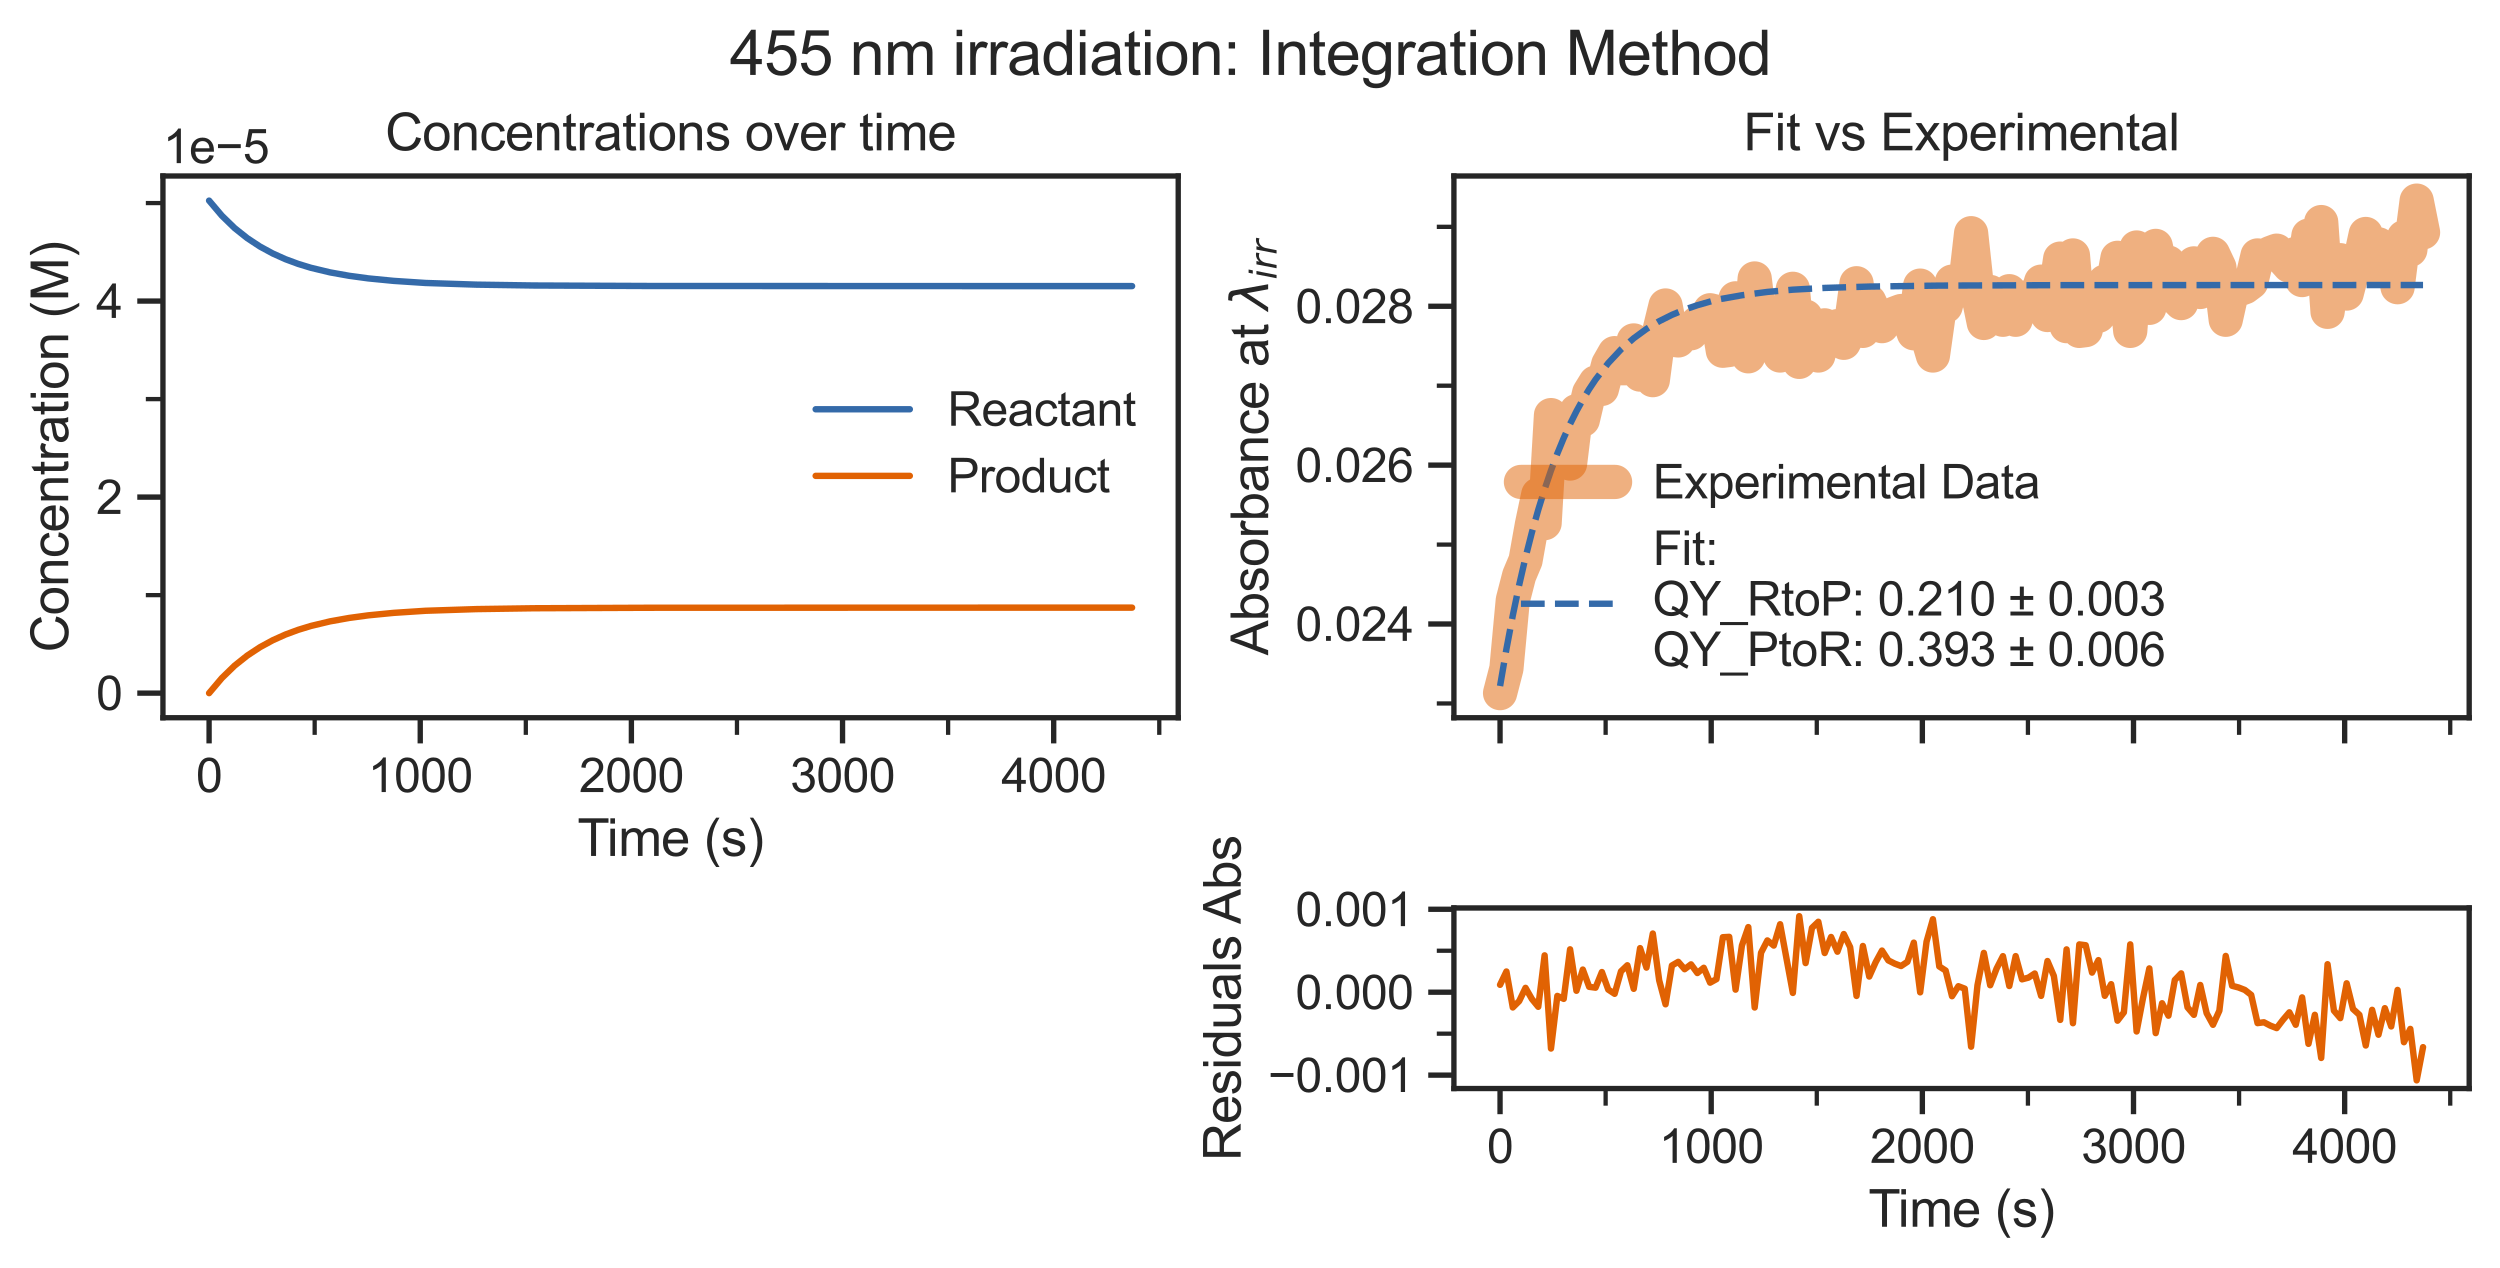 <?xml version="1.0" encoding="utf-8" standalone="no"?>
<!DOCTYPE svg PUBLIC "-//W3C//DTD SVG 1.1//EN"
  "http://www.w3.org/Graphics/SVG/1.1/DTD/svg11.dtd">
<svg xmlns:xlink="http://www.w3.org/1999/xlink" width="584.213pt" height="296.4pt" viewBox="0 0 584.213 296.4" xmlns="http://www.w3.org/2000/svg" version="1.1">
 <defs>
  <style type="text/css">*{stroke-linejoin: round; stroke-linecap: butt}</style>
 </defs>
 <g id="figure_1">
  <g id="patch_1">
   <path d="M 0 296.4 
L 584.213 296.4 
L 584.213 0 
L 0 0 
z
" style="fill: #ffffff"/>
  </g>
  <g id="axes_1">
   <g id="patch_2">
    <path d="M 38.078 167.726 
L 275.334 167.726 
L 275.334 41.128 
L 38.078 41.128 
z
" style="fill: #ffffff"/>
   </g>
   <g id="matplotlib.axis_1">
    <g id="xtick_1">
     <g id="line2d_1">
      <defs>
       <path id="m2e5fdfb577" d="M 0 0 
L 0 6 
" style="stroke: #262626; stroke-width: 1.25"/>
      </defs>
      <g>
       <use xlink:href="#m2e5fdfb577" x="48.861" y="167.726" style="fill: #262626; stroke: #262626; stroke-width: 1.25"/>
      </g>
     </g>
     <g id="text_1">
      <!-- 0 -->
      <g style="fill: #262626" transform="translate(45.803 185.1) scale(0.11 -0.11)">
       <defs>
        <path id="ArialMT-30" d="M 266 2259 
Q 266 3072 433 3567 
Q 600 4063 929 4331 
Q 1259 4600 1759 4600 
Q 2128 4600 2406 4451 
Q 2684 4303 2865 4023 
Q 3047 3744 3150 3342 
Q 3253 2941 3253 2259 
Q 3253 1453 3087 958 
Q 2922 463 2592 192 
Q 2263 -78 1759 -78 
Q 1097 -78 719 397 
Q 266 969 266 2259 
z
M 844 2259 
Q 844 1131 1108 757 
Q 1372 384 1759 384 
Q 2147 384 2411 759 
Q 2675 1134 2675 2259 
Q 2675 3391 2411 3762 
Q 2147 4134 1753 4134 
Q 1366 4134 1134 3806 
Q 844 3388 844 2259 
z
" transform="scale(0.016)"/>
       </defs>
       <use xlink:href="#ArialMT-30"/>
      </g>
     </g>
    </g>
    <g id="xtick_2">
     <g id="line2d_2">
      <g>
       <use xlink:href="#m2e5fdfb577" x="98.204" y="167.726" style="fill: #262626; stroke: #262626; stroke-width: 1.25"/>
      </g>
     </g>
     <g id="text_2">
      <!-- 1000 -->
      <g style="fill: #262626" transform="translate(85.97 185.1) scale(0.11 -0.11)">
       <defs>
        <path id="ArialMT-31" d="M 2384 0 
L 1822 0 
L 1822 3584 
Q 1619 3391 1289 3197 
Q 959 3003 697 2906 
L 697 3450 
Q 1169 3672 1522 3987 
Q 1875 4303 2022 4600 
L 2384 4600 
L 2384 0 
z
" transform="scale(0.016)"/>
       </defs>
       <use xlink:href="#ArialMT-31"/>
       <use xlink:href="#ArialMT-30" x="55.615"/>
       <use xlink:href="#ArialMT-30" x="111.23"/>
       <use xlink:href="#ArialMT-30" x="166.846"/>
      </g>
     </g>
    </g>
    <g id="xtick_3">
     <g id="line2d_3">
      <g>
       <use xlink:href="#m2e5fdfb577" x="147.547" y="167.726" style="fill: #262626; stroke: #262626; stroke-width: 1.25"/>
      </g>
     </g>
     <g id="text_3">
      <!-- 2000 -->
      <g style="fill: #262626" transform="translate(135.313 185.1) scale(0.11 -0.11)">
       <defs>
        <path id="ArialMT-32" d="M 3222 541 
L 3222 0 
L 194 0 
Q 188 203 259 391 
Q 375 700 629 1000 
Q 884 1300 1366 1694 
Q 2113 2306 2375 2664 
Q 2638 3022 2638 3341 
Q 2638 3675 2398 3904 
Q 2159 4134 1775 4134 
Q 1369 4134 1125 3890 
Q 881 3647 878 3216 
L 300 3275 
Q 359 3922 746 4261 
Q 1134 4600 1788 4600 
Q 2447 4600 2831 4234 
Q 3216 3869 3216 3328 
Q 3216 3053 3103 2787 
Q 2991 2522 2730 2228 
Q 2469 1934 1863 1422 
Q 1356 997 1212 845 
Q 1069 694 975 541 
L 3222 541 
z
" transform="scale(0.016)"/>
       </defs>
       <use xlink:href="#ArialMT-32"/>
       <use xlink:href="#ArialMT-30" x="55.615"/>
       <use xlink:href="#ArialMT-30" x="111.23"/>
       <use xlink:href="#ArialMT-30" x="166.846"/>
      </g>
     </g>
    </g>
    <g id="xtick_4">
     <g id="line2d_4">
      <g>
       <use xlink:href="#m2e5fdfb577" x="196.89" y="167.726" style="fill: #262626; stroke: #262626; stroke-width: 1.25"/>
      </g>
     </g>
     <g id="text_4">
      <!-- 3000 -->
      <g style="fill: #262626" transform="translate(184.656 185.1) scale(0.11 -0.11)">
       <defs>
        <path id="ArialMT-33" d="M 269 1209 
L 831 1284 
Q 928 806 1161 595 
Q 1394 384 1728 384 
Q 2125 384 2398 659 
Q 2672 934 2672 1341 
Q 2672 1728 2419 1979 
Q 2166 2231 1775 2231 
Q 1616 2231 1378 2169 
L 1441 2663 
Q 1497 2656 1531 2656 
Q 1891 2656 2178 2843 
Q 2466 3031 2466 3422 
Q 2466 3731 2256 3934 
Q 2047 4138 1716 4138 
Q 1388 4138 1169 3931 
Q 950 3725 888 3313 
L 325 3413 
Q 428 3978 793 4289 
Q 1159 4600 1703 4600 
Q 2078 4600 2393 4439 
Q 2709 4278 2876 4000 
Q 3044 3722 3044 3409 
Q 3044 3113 2884 2869 
Q 2725 2625 2413 2481 
Q 2819 2388 3044 2092 
Q 3269 1797 3269 1353 
Q 3269 753 2831 336 
Q 2394 -81 1725 -81 
Q 1122 -81 723 278 
Q 325 638 269 1209 
z
" transform="scale(0.016)"/>
       </defs>
       <use xlink:href="#ArialMT-33"/>
       <use xlink:href="#ArialMT-30" x="55.615"/>
       <use xlink:href="#ArialMT-30" x="111.23"/>
       <use xlink:href="#ArialMT-30" x="166.846"/>
      </g>
     </g>
    </g>
    <g id="xtick_5">
     <g id="line2d_5">
      <g>
       <use xlink:href="#m2e5fdfb577" x="246.233" y="167.726" style="fill: #262626; stroke: #262626; stroke-width: 1.25"/>
      </g>
     </g>
     <g id="text_5">
      <!-- 4000 -->
      <g style="fill: #262626" transform="translate(233.998 185.1) scale(0.11 -0.11)">
       <defs>
        <path id="ArialMT-34" d="M 2069 0 
L 2069 1097 
L 81 1097 
L 81 1613 
L 2172 4581 
L 2631 4581 
L 2631 1613 
L 3250 1613 
L 3250 1097 
L 2631 1097 
L 2631 0 
L 2069 0 
z
M 2069 1613 
L 2069 3678 
L 634 1613 
L 2069 1613 
z
" transform="scale(0.016)"/>
       </defs>
       <use xlink:href="#ArialMT-34"/>
       <use xlink:href="#ArialMT-30" x="55.615"/>
       <use xlink:href="#ArialMT-30" x="111.23"/>
       <use xlink:href="#ArialMT-30" x="166.846"/>
      </g>
     </g>
    </g>
    <g id="xtick_6">
     <g id="line2d_6">
      <defs>
       <path id="m4c8a5db313" d="M 0 0 
L 0 4 
" style="stroke: #262626"/>
      </defs>
      <g>
       <use xlink:href="#m4c8a5db313" x="73.533" y="167.726" style="fill: #262626; stroke: #262626"/>
      </g>
     </g>
    </g>
    <g id="xtick_7">
     <g id="line2d_7">
      <g>
       <use xlink:href="#m4c8a5db313" x="122.875" y="167.726" style="fill: #262626; stroke: #262626"/>
      </g>
     </g>
    </g>
    <g id="xtick_8">
     <g id="line2d_8">
      <g>
       <use xlink:href="#m4c8a5db313" x="172.218" y="167.726" style="fill: #262626; stroke: #262626"/>
      </g>
     </g>
    </g>
    <g id="xtick_9">
     <g id="line2d_9">
      <g>
       <use xlink:href="#m4c8a5db313" x="221.561" y="167.726" style="fill: #262626; stroke: #262626"/>
      </g>
     </g>
    </g>
    <g id="xtick_10">
     <g id="line2d_10">
      <g>
       <use xlink:href="#m4c8a5db313" x="270.904" y="167.726" style="fill: #262626; stroke: #262626"/>
      </g>
     </g>
    </g>
    <g id="text_6">
     <!-- Time (s) -->
     <g style="fill: #262626" transform="translate(134.936 200.022) scale(0.12 -0.12)">
      <defs>
       <path id="ArialMT-54" d="M 1659 0 
L 1659 4041 
L 150 4041 
L 150 4581 
L 3781 4581 
L 3781 4041 
L 2266 4041 
L 2266 0 
L 1659 0 
z
" transform="scale(0.016)"/>
       <path id="ArialMT-69" d="M 425 3934 
L 425 4581 
L 988 4581 
L 988 3934 
L 425 3934 
z
M 425 0 
L 425 3319 
L 988 3319 
L 988 0 
L 425 0 
z
" transform="scale(0.016)"/>
       <path id="ArialMT-6d" d="M 422 0 
L 422 3319 
L 925 3319 
L 925 2853 
Q 1081 3097 1340 3245 
Q 1600 3394 1931 3394 
Q 2300 3394 2536 3241 
Q 2772 3088 2869 2813 
Q 3263 3394 3894 3394 
Q 4388 3394 4653 3120 
Q 4919 2847 4919 2278 
L 4919 0 
L 4359 0 
L 4359 2091 
Q 4359 2428 4304 2576 
Q 4250 2725 4106 2815 
Q 3963 2906 3769 2906 
Q 3419 2906 3187 2673 
Q 2956 2441 2956 1928 
L 2956 0 
L 2394 0 
L 2394 2156 
Q 2394 2531 2256 2718 
Q 2119 2906 1806 2906 
Q 1569 2906 1367 2781 
Q 1166 2656 1075 2415 
Q 984 2175 984 1722 
L 984 0 
L 422 0 
z
" transform="scale(0.016)"/>
       <path id="ArialMT-65" d="M 2694 1069 
L 3275 997 
Q 3138 488 2766 206 
Q 2394 -75 1816 -75 
Q 1088 -75 661 373 
Q 234 822 234 1631 
Q 234 2469 665 2931 
Q 1097 3394 1784 3394 
Q 2450 3394 2872 2941 
Q 3294 2488 3294 1666 
Q 3294 1616 3291 1516 
L 816 1516 
Q 847 969 1125 678 
Q 1403 388 1819 388 
Q 2128 388 2347 550 
Q 2566 713 2694 1069 
z
M 847 1978 
L 2700 1978 
Q 2663 2397 2488 2606 
Q 2219 2931 1791 2931 
Q 1403 2931 1139 2672 
Q 875 2413 847 1978 
z
" transform="scale(0.016)"/>
       <path id="ArialMT-20" transform="scale(0.016)"/>
       <path id="ArialMT-28" d="M 1497 -1347 
Q 1031 -759 709 28 
Q 388 816 388 1659 
Q 388 2403 628 3084 
Q 909 3875 1497 4659 
L 1900 4659 
Q 1522 4009 1400 3731 
Q 1209 3300 1100 2831 
Q 966 2247 966 1656 
Q 966 153 1900 -1347 
L 1497 -1347 
z
" transform="scale(0.016)"/>
       <path id="ArialMT-73" d="M 197 991 
L 753 1078 
Q 800 744 1014 566 
Q 1228 388 1613 388 
Q 2000 388 2187 545 
Q 2375 703 2375 916 
Q 2375 1106 2209 1216 
Q 2094 1291 1634 1406 
Q 1016 1563 777 1677 
Q 538 1791 414 1992 
Q 291 2194 291 2438 
Q 291 2659 392 2848 
Q 494 3038 669 3163 
Q 800 3259 1026 3326 
Q 1253 3394 1513 3394 
Q 1903 3394 2198 3281 
Q 2494 3169 2634 2976 
Q 2775 2784 2828 2463 
L 2278 2388 
Q 2241 2644 2061 2787 
Q 1881 2931 1553 2931 
Q 1166 2931 1000 2803 
Q 834 2675 834 2503 
Q 834 2394 903 2306 
Q 972 2216 1119 2156 
Q 1203 2125 1616 2013 
Q 2213 1853 2448 1751 
Q 2684 1650 2818 1456 
Q 2953 1263 2953 975 
Q 2953 694 2789 445 
Q 2625 197 2315 61 
Q 2006 -75 1616 -75 
Q 969 -75 630 194 
Q 291 463 197 991 
z
" transform="scale(0.016)"/>
       <path id="ArialMT-29" d="M 791 -1347 
L 388 -1347 
Q 1322 153 1322 1656 
Q 1322 2244 1188 2822 
Q 1081 3291 891 3722 
Q 769 4003 388 4659 
L 791 4659 
Q 1378 3875 1659 3084 
Q 1900 2403 1900 1659 
Q 1900 816 1576 28 
Q 1253 -759 791 -1347 
z
" transform="scale(0.016)"/>
      </defs>
      <use xlink:href="#ArialMT-54"/>
      <use xlink:href="#ArialMT-69" x="57.334"/>
      <use xlink:href="#ArialMT-6d" x="79.551"/>
      <use xlink:href="#ArialMT-65" x="162.852"/>
      <use xlink:href="#ArialMT-20" x="218.467"/>
      <use xlink:href="#ArialMT-28" x="246.25"/>
      <use xlink:href="#ArialMT-73" x="279.551"/>
      <use xlink:href="#ArialMT-29" x="329.551"/>
     </g>
    </g>
   </g>
   <g id="matplotlib.axis_2">
    <g id="ytick_1">
     <g id="line2d_11">
      <defs>
       <path id="m8e0b5aaa6e" d="M 0 0 
L -6 0 
" style="stroke: #262626; stroke-width: 1.25"/>
      </defs>
      <g>
       <use xlink:href="#m8e0b5aaa6e" x="38.078" y="161.972" style="fill: #262626; stroke: #262626; stroke-width: 1.25"/>
      </g>
     </g>
     <g id="text_7">
      <!-- 0 -->
      <g style="fill: #262626" transform="translate(22.461 165.908) scale(0.11 -0.11)">
       <use xlink:href="#ArialMT-30"/>
      </g>
     </g>
    </g>
    <g id="ytick_2">
     <g id="line2d_12">
      <g>
       <use xlink:href="#m8e0b5aaa6e" x="38.078" y="116.166" style="fill: #262626; stroke: #262626; stroke-width: 1.25"/>
      </g>
     </g>
     <g id="text_8">
      <!-- 2 -->
      <g style="fill: #262626" transform="translate(22.461 120.102) scale(0.11 -0.11)">
       <use xlink:href="#ArialMT-32"/>
      </g>
     </g>
    </g>
    <g id="ytick_3">
     <g id="line2d_13">
      <g>
       <use xlink:href="#m8e0b5aaa6e" x="38.078" y="70.36" style="fill: #262626; stroke: #262626; stroke-width: 1.25"/>
      </g>
     </g>
     <g id="text_9">
      <!-- 4 -->
      <g style="fill: #262626" transform="translate(22.461 74.297) scale(0.11 -0.11)">
       <use xlink:href="#ArialMT-34"/>
      </g>
     </g>
    </g>
    <g id="ytick_4">
     <g id="line2d_14">
      <defs>
       <path id="m98002c0b5c" d="M 0 0 
L -4 0 
" style="stroke: #262626"/>
      </defs>
      <g>
       <use xlink:href="#m98002c0b5c" x="38.078" y="139.069" style="fill: #262626; stroke: #262626"/>
      </g>
     </g>
    </g>
    <g id="ytick_5">
     <g id="line2d_15">
      <g>
       <use xlink:href="#m98002c0b5c" x="38.078" y="93.263" style="fill: #262626; stroke: #262626"/>
      </g>
     </g>
    </g>
    <g id="ytick_6">
     <g id="line2d_16">
      <g>
       <use xlink:href="#m98002c0b5c" x="38.078" y="47.457" style="fill: #262626; stroke: #262626"/>
      </g>
     </g>
    </g>
    <g id="text_10">
     <!-- Concentration (M) -->
     <g style="fill: #262626" transform="translate(15.936 152.441) rotate(-90) scale(0.12 -0.12)">
      <defs>
       <path id="ArialMT-43" d="M 3763 1606 
L 4369 1453 
Q 4178 706 3683 314 
Q 3188 -78 2472 -78 
Q 1731 -78 1267 223 
Q 803 525 561 1097 
Q 319 1669 319 2325 
Q 319 3041 592 3573 
Q 866 4106 1370 4382 
Q 1875 4659 2481 4659 
Q 3169 4659 3637 4309 
Q 4106 3959 4291 3325 
L 3694 3184 
Q 3534 3684 3231 3912 
Q 2928 4141 2469 4141 
Q 1941 4141 1586 3887 
Q 1231 3634 1087 3207 
Q 944 2781 944 2328 
Q 944 1744 1114 1308 
Q 1284 872 1643 656 
Q 2003 441 2422 441 
Q 2931 441 3284 734 
Q 3638 1028 3763 1606 
z
" transform="scale(0.016)"/>
       <path id="ArialMT-6f" d="M 213 1659 
Q 213 2581 725 3025 
Q 1153 3394 1769 3394 
Q 2453 3394 2887 2945 
Q 3322 2497 3322 1706 
Q 3322 1066 3130 698 
Q 2938 331 2570 128 
Q 2203 -75 1769 -75 
Q 1072 -75 642 372 
Q 213 819 213 1659 
z
M 791 1659 
Q 791 1022 1069 705 
Q 1347 388 1769 388 
Q 2188 388 2466 706 
Q 2744 1025 2744 1678 
Q 2744 2294 2464 2611 
Q 2184 2928 1769 2928 
Q 1347 2928 1069 2612 
Q 791 2297 791 1659 
z
" transform="scale(0.016)"/>
       <path id="ArialMT-6e" d="M 422 0 
L 422 3319 
L 928 3319 
L 928 2847 
Q 1294 3394 1984 3394 
Q 2284 3394 2536 3286 
Q 2788 3178 2913 3003 
Q 3038 2828 3088 2588 
Q 3119 2431 3119 2041 
L 3119 0 
L 2556 0 
L 2556 2019 
Q 2556 2363 2490 2533 
Q 2425 2703 2258 2804 
Q 2091 2906 1866 2906 
Q 1506 2906 1245 2678 
Q 984 2450 984 1813 
L 984 0 
L 422 0 
z
" transform="scale(0.016)"/>
       <path id="ArialMT-63" d="M 2588 1216 
L 3141 1144 
Q 3050 572 2676 248 
Q 2303 -75 1759 -75 
Q 1078 -75 664 370 
Q 250 816 250 1647 
Q 250 2184 428 2587 
Q 606 2991 970 3192 
Q 1334 3394 1763 3394 
Q 2303 3394 2647 3120 
Q 2991 2847 3088 2344 
L 2541 2259 
Q 2463 2594 2264 2762 
Q 2066 2931 1784 2931 
Q 1359 2931 1093 2626 
Q 828 2322 828 1663 
Q 828 994 1084 691 
Q 1341 388 1753 388 
Q 2084 388 2306 591 
Q 2528 794 2588 1216 
z
" transform="scale(0.016)"/>
       <path id="ArialMT-74" d="M 1650 503 
L 1731 6 
Q 1494 -44 1306 -44 
Q 1000 -44 831 53 
Q 663 150 594 308 
Q 525 466 525 972 
L 525 2881 
L 113 2881 
L 113 3319 
L 525 3319 
L 525 4141 
L 1084 4478 
L 1084 3319 
L 1650 3319 
L 1650 2881 
L 1084 2881 
L 1084 941 
Q 1084 700 1114 631 
Q 1144 563 1211 522 
Q 1278 481 1403 481 
Q 1497 481 1650 503 
z
" transform="scale(0.016)"/>
       <path id="ArialMT-72" d="M 416 0 
L 416 3319 
L 922 3319 
L 922 2816 
Q 1116 3169 1280 3281 
Q 1444 3394 1641 3394 
Q 1925 3394 2219 3213 
L 2025 2691 
Q 1819 2813 1613 2813 
Q 1428 2813 1281 2702 
Q 1134 2591 1072 2394 
Q 978 2094 978 1738 
L 978 0 
L 416 0 
z
" transform="scale(0.016)"/>
       <path id="ArialMT-61" d="M 2588 409 
Q 2275 144 1986 34 
Q 1697 -75 1366 -75 
Q 819 -75 525 192 
Q 231 459 231 875 
Q 231 1119 342 1320 
Q 453 1522 633 1644 
Q 813 1766 1038 1828 
Q 1203 1872 1538 1913 
Q 2219 1994 2541 2106 
Q 2544 2222 2544 2253 
Q 2544 2597 2384 2738 
Q 2169 2928 1744 2928 
Q 1347 2928 1158 2789 
Q 969 2650 878 2297 
L 328 2372 
Q 403 2725 575 2942 
Q 747 3159 1072 3276 
Q 1397 3394 1825 3394 
Q 2250 3394 2515 3294 
Q 2781 3194 2906 3042 
Q 3031 2891 3081 2659 
Q 3109 2516 3109 2141 
L 3109 1391 
Q 3109 606 3145 398 
Q 3181 191 3288 0 
L 2700 0 
Q 2613 175 2588 409 
z
M 2541 1666 
Q 2234 1541 1622 1453 
Q 1275 1403 1131 1340 
Q 988 1278 909 1158 
Q 831 1038 831 891 
Q 831 666 1001 516 
Q 1172 366 1500 366 
Q 1825 366 2078 508 
Q 2331 650 2450 897 
Q 2541 1088 2541 1459 
L 2541 1666 
z
" transform="scale(0.016)"/>
       <path id="ArialMT-4d" d="M 475 0 
L 475 4581 
L 1388 4581 
L 2472 1338 
Q 2622 884 2691 659 
Q 2769 909 2934 1394 
L 4031 4581 
L 4847 4581 
L 4847 0 
L 4263 0 
L 4263 3834 
L 2931 0 
L 2384 0 
L 1059 3900 
L 1059 0 
L 475 0 
z
" transform="scale(0.016)"/>
      </defs>
      <use xlink:href="#ArialMT-43"/>
      <use xlink:href="#ArialMT-6f" x="72.217"/>
      <use xlink:href="#ArialMT-6e" x="127.832"/>
      <use xlink:href="#ArialMT-63" x="183.447"/>
      <use xlink:href="#ArialMT-65" x="233.447"/>
      <use xlink:href="#ArialMT-6e" x="289.062"/>
      <use xlink:href="#ArialMT-74" x="344.678"/>
      <use xlink:href="#ArialMT-72" x="372.461"/>
      <use xlink:href="#ArialMT-61" x="405.762"/>
      <use xlink:href="#ArialMT-74" x="461.377"/>
      <use xlink:href="#ArialMT-69" x="489.16"/>
      <use xlink:href="#ArialMT-6f" x="511.377"/>
      <use xlink:href="#ArialMT-6e" x="566.992"/>
      <use xlink:href="#ArialMT-20" x="622.607"/>
      <use xlink:href="#ArialMT-28" x="650.391"/>
      <use xlink:href="#ArialMT-4d" x="683.691"/>
      <use xlink:href="#ArialMT-29" x="766.992"/>
     </g>
    </g>
    <g id="text_11">
     <!-- 1e−5 -->
     <g style="fill: #262626" transform="translate(38.078 38.128) scale(0.11 -0.11)">
      <defs>
       <path id="ArialMT-2212" d="M 3381 1997 
L 356 1997 
L 356 2522 
L 3381 2522 
L 3381 1997 
z
" transform="scale(0.016)"/>
       <path id="ArialMT-35" d="M 266 1200 
L 856 1250 
Q 922 819 1161 601 
Q 1400 384 1738 384 
Q 2144 384 2425 690 
Q 2706 997 2706 1503 
Q 2706 1984 2436 2262 
Q 2166 2541 1728 2541 
Q 1456 2541 1237 2417 
Q 1019 2294 894 2097 
L 366 2166 
L 809 4519 
L 3088 4519 
L 3088 3981 
L 1259 3981 
L 1013 2750 
Q 1425 3038 1878 3038 
Q 2478 3038 2890 2622 
Q 3303 2206 3303 1553 
Q 3303 931 2941 478 
Q 2500 -78 1738 -78 
Q 1113 -78 717 272 
Q 322 622 266 1200 
z
" transform="scale(0.016)"/>
      </defs>
      <use xlink:href="#ArialMT-31"/>
      <use xlink:href="#ArialMT-65" x="55.615"/>
      <use xlink:href="#ArialMT-2212" x="111.23"/>
      <use xlink:href="#ArialMT-35" x="169.629"/>
     </g>
    </g>
   </g>
   <g id="line2d_17">
    <path d="M 48.863 46.882 
L 51.839 50.399 
L 54.813 53.291 
L 57.788 55.66 
L 60.763 57.619 
L 63.737 59.235 
L 66.712 60.572 
L 69.687 61.672 
L 72.661 62.579 
L 77.123 63.65 
L 81.585 64.448 
L 86.046 65.055 
L 91.998 65.636 
L 99.435 66.125 
L 111.336 66.515 
L 124.725 66.715 
L 151.501 66.83 
L 236.288 66.859 
L 264.549 66.859 
L 264.549 66.859 
" clip-path="url(#p65f6bfca13)" style="fill: none; stroke: #346aa9; stroke-width: 1.5; stroke-linecap: round"/>
   </g>
   <g id="line2d_18">
    <path d="M 48.863 161.972 
L 51.839 158.455 
L 54.813 155.563 
L 57.788 153.194 
L 60.763 151.235 
L 63.737 149.619 
L 66.712 148.282 
L 69.687 147.182 
L 72.661 146.275 
L 77.123 145.204 
L 81.585 144.406 
L 86.046 143.799 
L 91.998 143.217 
L 99.435 142.729 
L 111.336 142.339 
L 124.725 142.139 
L 151.501 142.024 
L 236.288 141.995 
L 264.549 141.995 
L 264.549 141.995 
" clip-path="url(#p65f6bfca13)" style="fill: none; stroke: #e16203; stroke-width: 1.5; stroke-linecap: round"/>
   </g>
   <g id="patch_3">
    <path d="M 38.078 167.726 
L 38.078 41.128 
" style="fill: none; stroke: #262626; stroke-width: 1.25; stroke-linejoin: miter; stroke-linecap: square"/>
   </g>
   <g id="patch_4">
    <path d="M 275.334 167.726 
L 275.334 41.128 
" style="fill: none; stroke: #262626; stroke-width: 1.25; stroke-linejoin: miter; stroke-linecap: square"/>
   </g>
   <g id="patch_5">
    <path d="M 38.078 167.726 
L 275.334 167.726 
" style="fill: none; stroke: #262626; stroke-width: 1.25; stroke-linejoin: miter; stroke-linecap: square"/>
   </g>
   <g id="patch_6">
    <path d="M 38.078 41.128 
L 275.334 41.128 
" style="fill: none; stroke: #262626; stroke-width: 1.25; stroke-linejoin: miter; stroke-linecap: square"/>
   </g>
   <g id="text_12">
    <!-- Concentrations over time -->
    <g style="fill: #262626" transform="translate(90.013 35.128) scale(0.12 -0.12)">
     <defs>
      <path id="ArialMT-76" d="M 1344 0 
L 81 3319 
L 675 3319 
L 1388 1331 
Q 1503 1009 1600 663 
Q 1675 925 1809 1294 
L 2547 3319 
L 3125 3319 
L 1869 0 
L 1344 0 
z
" transform="scale(0.016)"/>
     </defs>
     <use xlink:href="#ArialMT-43"/>
     <use xlink:href="#ArialMT-6f" x="72.217"/>
     <use xlink:href="#ArialMT-6e" x="127.832"/>
     <use xlink:href="#ArialMT-63" x="183.447"/>
     <use xlink:href="#ArialMT-65" x="233.447"/>
     <use xlink:href="#ArialMT-6e" x="289.062"/>
     <use xlink:href="#ArialMT-74" x="344.678"/>
     <use xlink:href="#ArialMT-72" x="372.461"/>
     <use xlink:href="#ArialMT-61" x="405.762"/>
     <use xlink:href="#ArialMT-74" x="461.377"/>
     <use xlink:href="#ArialMT-69" x="489.16"/>
     <use xlink:href="#ArialMT-6f" x="511.377"/>
     <use xlink:href="#ArialMT-6e" x="566.992"/>
     <use xlink:href="#ArialMT-73" x="622.607"/>
     <use xlink:href="#ArialMT-20" x="672.607"/>
     <use xlink:href="#ArialMT-6f" x="700.391"/>
     <use xlink:href="#ArialMT-76" x="756.006"/>
     <use xlink:href="#ArialMT-65" x="806.006"/>
     <use xlink:href="#ArialMT-72" x="861.621"/>
     <use xlink:href="#ArialMT-20" x="894.922"/>
     <use xlink:href="#ArialMT-74" x="922.705"/>
     <use xlink:href="#ArialMT-69" x="950.488"/>
     <use xlink:href="#ArialMT-6d" x="972.705"/>
     <use xlink:href="#ArialMT-65" x="1056.006"/>
    </g>
   </g>
   <g id="legend_1">
    <g id="line2d_19">
     <path d="M 190.61 95.641 
L 201.61 95.641 
L 212.61 95.641 
" style="fill: none; stroke: #346aa9; stroke-width: 1.5; stroke-linecap: round"/>
    </g>
    <g id="text_13">
     <!-- Reactant -->
     <g style="fill: #262626" transform="translate(221.41 99.491) scale(0.11 -0.11)">
      <defs>
       <path id="ArialMT-52" d="M 503 0 
L 503 4581 
L 2534 4581 
Q 3147 4581 3465 4457 
Q 3784 4334 3975 4021 
Q 4166 3709 4166 3331 
Q 4166 2844 3850 2509 
Q 3534 2175 2875 2084 
Q 3116 1969 3241 1856 
Q 3506 1613 3744 1247 
L 4541 0 
L 3778 0 
L 3172 953 
Q 2906 1366 2734 1584 
Q 2563 1803 2427 1890 
Q 2291 1978 2150 2013 
Q 2047 2034 1813 2034 
L 1109 2034 
L 1109 0 
L 503 0 
z
M 1109 2559 
L 2413 2559 
Q 2828 2559 3062 2645 
Q 3297 2731 3419 2920 
Q 3541 3109 3541 3331 
Q 3541 3656 3305 3865 
Q 3069 4075 2559 4075 
L 1109 4075 
L 1109 2559 
z
" transform="scale(0.016)"/>
      </defs>
      <use xlink:href="#ArialMT-52"/>
      <use xlink:href="#ArialMT-65" x="72.217"/>
      <use xlink:href="#ArialMT-61" x="127.832"/>
      <use xlink:href="#ArialMT-63" x="183.447"/>
      <use xlink:href="#ArialMT-74" x="233.447"/>
      <use xlink:href="#ArialMT-61" x="261.23"/>
      <use xlink:href="#ArialMT-6e" x="316.846"/>
      <use xlink:href="#ArialMT-74" x="372.461"/>
     </g>
    </g>
    <g id="line2d_20">
     <path d="M 190.61 111.201 
L 201.61 111.201 
L 212.61 111.201 
" style="fill: none; stroke: #e16203; stroke-width: 1.5; stroke-linecap: round"/>
    </g>
    <g id="text_14">
     <!-- Product -->
     <g style="fill: #262626" transform="translate(221.41 115.051) scale(0.11 -0.11)">
      <defs>
       <path id="ArialMT-50" d="M 494 0 
L 494 4581 
L 2222 4581 
Q 2678 4581 2919 4538 
Q 3256 4481 3484 4323 
Q 3713 4166 3852 3881 
Q 3991 3597 3991 3256 
Q 3991 2672 3619 2267 
Q 3247 1863 2275 1863 
L 1100 1863 
L 1100 0 
L 494 0 
z
M 1100 2403 
L 2284 2403 
Q 2872 2403 3119 2622 
Q 3366 2841 3366 3238 
Q 3366 3525 3220 3729 
Q 3075 3934 2838 4000 
Q 2684 4041 2272 4041 
L 1100 4041 
L 1100 2403 
z
" transform="scale(0.016)"/>
       <path id="ArialMT-64" d="M 2575 0 
L 2575 419 
Q 2259 -75 1647 -75 
Q 1250 -75 917 144 
Q 584 363 401 755 
Q 219 1147 219 1656 
Q 219 2153 384 2558 
Q 550 2963 881 3178 
Q 1213 3394 1622 3394 
Q 1922 3394 2156 3267 
Q 2391 3141 2538 2938 
L 2538 4581 
L 3097 4581 
L 3097 0 
L 2575 0 
z
M 797 1656 
Q 797 1019 1065 703 
Q 1334 388 1700 388 
Q 2069 388 2326 689 
Q 2584 991 2584 1609 
Q 2584 2291 2321 2609 
Q 2059 2928 1675 2928 
Q 1300 2928 1048 2622 
Q 797 2316 797 1656 
z
" transform="scale(0.016)"/>
       <path id="ArialMT-75" d="M 2597 0 
L 2597 488 
Q 2209 -75 1544 -75 
Q 1250 -75 995 37 
Q 741 150 617 320 
Q 494 491 444 738 
Q 409 903 409 1263 
L 409 3319 
L 972 3319 
L 972 1478 
Q 972 1038 1006 884 
Q 1059 663 1231 536 
Q 1403 409 1656 409 
Q 1909 409 2131 539 
Q 2353 669 2445 892 
Q 2538 1116 2538 1541 
L 2538 3319 
L 3100 3319 
L 3100 0 
L 2597 0 
z
" transform="scale(0.016)"/>
      </defs>
      <use xlink:href="#ArialMT-50"/>
      <use xlink:href="#ArialMT-72" x="66.699"/>
      <use xlink:href="#ArialMT-6f" x="100"/>
      <use xlink:href="#ArialMT-64" x="155.615"/>
      <use xlink:href="#ArialMT-75" x="211.23"/>
      <use xlink:href="#ArialMT-63" x="266.846"/>
      <use xlink:href="#ArialMT-74" x="316.846"/>
     </g>
    </g>
   </g>
  </g>
  <g id="axes_2">
   <g id="patch_7">
    <path d="M 339.757 167.726 
L 577.013 167.726 
L 577.013 41.128 
L 339.757 41.128 
z
" style="fill: #ffffff"/>
   </g>
   <g id="matplotlib.axis_3">
    <g id="xtick_11">
     <g id="line2d_21">
      <g>
       <use xlink:href="#m2e5fdfb577" x="350.54" y="167.726" style="fill: #262626; stroke: #262626; stroke-width: 1.25"/>
      </g>
     </g>
    </g>
    <g id="xtick_12">
     <g id="line2d_22">
      <g>
       <use xlink:href="#m2e5fdfb577" x="399.883" y="167.726" style="fill: #262626; stroke: #262626; stroke-width: 1.25"/>
      </g>
     </g>
    </g>
    <g id="xtick_13">
     <g id="line2d_23">
      <g>
       <use xlink:href="#m2e5fdfb577" x="449.226" y="167.726" style="fill: #262626; stroke: #262626; stroke-width: 1.25"/>
      </g>
     </g>
    </g>
    <g id="xtick_14">
     <g id="line2d_24">
      <g>
       <use xlink:href="#m2e5fdfb577" x="498.569" y="167.726" style="fill: #262626; stroke: #262626; stroke-width: 1.25"/>
      </g>
     </g>
    </g>
    <g id="xtick_15">
     <g id="line2d_25">
      <g>
       <use xlink:href="#m2e5fdfb577" x="547.912" y="167.726" style="fill: #262626; stroke: #262626; stroke-width: 1.25"/>
      </g>
     </g>
    </g>
    <g id="xtick_16">
     <g id="line2d_26">
      <g>
       <use xlink:href="#m4c8a5db313" x="375.212" y="167.726" style="fill: #262626; stroke: #262626"/>
      </g>
     </g>
    </g>
    <g id="xtick_17">
     <g id="line2d_27">
      <g>
       <use xlink:href="#m4c8a5db313" x="424.555" y="167.726" style="fill: #262626; stroke: #262626"/>
      </g>
     </g>
    </g>
    <g id="xtick_18">
     <g id="line2d_28">
      <g>
       <use xlink:href="#m4c8a5db313" x="473.897" y="167.726" style="fill: #262626; stroke: #262626"/>
      </g>
     </g>
    </g>
    <g id="xtick_19">
     <g id="line2d_29">
      <g>
       <use xlink:href="#m4c8a5db313" x="523.24" y="167.726" style="fill: #262626; stroke: #262626"/>
      </g>
     </g>
    </g>
    <g id="xtick_20">
     <g id="line2d_30">
      <g>
       <use xlink:href="#m4c8a5db313" x="572.583" y="167.726" style="fill: #262626; stroke: #262626"/>
      </g>
     </g>
    </g>
   </g>
   <g id="matplotlib.axis_4">
    <g id="ytick_7">
     <g id="line2d_31">
      <g>
       <use xlink:href="#m8e0b5aaa6e" x="339.757" y="145.822" style="fill: #262626; stroke: #262626; stroke-width: 1.25"/>
      </g>
     </g>
     <g id="text_15">
      <!-- 0.024 -->
      <g style="fill: #262626" transform="translate(302.733 149.759) scale(0.11 -0.11)">
       <defs>
        <path id="ArialMT-2e" d="M 581 0 
L 581 641 
L 1222 641 
L 1222 0 
L 581 0 
z
" transform="scale(0.016)"/>
       </defs>
       <use xlink:href="#ArialMT-30"/>
       <use xlink:href="#ArialMT-2e" x="55.615"/>
       <use xlink:href="#ArialMT-30" x="83.398"/>
       <use xlink:href="#ArialMT-32" x="139.014"/>
       <use xlink:href="#ArialMT-34" x="194.629"/>
      </g>
     </g>
    </g>
    <g id="ytick_8">
     <g id="line2d_32">
      <g>
       <use xlink:href="#m8e0b5aaa6e" x="339.757" y="108.696" style="fill: #262626; stroke: #262626; stroke-width: 1.25"/>
      </g>
     </g>
     <g id="text_16">
      <!-- 0.026 -->
      <g style="fill: #262626" transform="translate(302.733 112.633) scale(0.11 -0.11)">
       <defs>
        <path id="ArialMT-36" d="M 3184 3459 
L 2625 3416 
Q 2550 3747 2413 3897 
Q 2184 4138 1850 4138 
Q 1581 4138 1378 3988 
Q 1113 3794 959 3422 
Q 806 3050 800 2363 
Q 1003 2672 1297 2822 
Q 1591 2972 1913 2972 
Q 2475 2972 2870 2558 
Q 3266 2144 3266 1488 
Q 3266 1056 3080 686 
Q 2894 316 2569 119 
Q 2244 -78 1831 -78 
Q 1128 -78 684 439 
Q 241 956 241 2144 
Q 241 3472 731 4075 
Q 1159 4600 1884 4600 
Q 2425 4600 2770 4297 
Q 3116 3994 3184 3459 
z
M 888 1484 
Q 888 1194 1011 928 
Q 1134 663 1356 523 
Q 1578 384 1822 384 
Q 2178 384 2434 671 
Q 2691 959 2691 1453 
Q 2691 1928 2437 2201 
Q 2184 2475 1800 2475 
Q 1419 2475 1153 2201 
Q 888 1928 888 1484 
z
" transform="scale(0.016)"/>
       </defs>
       <use xlink:href="#ArialMT-30"/>
       <use xlink:href="#ArialMT-2e" x="55.615"/>
       <use xlink:href="#ArialMT-30" x="83.398"/>
       <use xlink:href="#ArialMT-32" x="139.014"/>
       <use xlink:href="#ArialMT-36" x="194.629"/>
      </g>
     </g>
    </g>
    <g id="ytick_9">
     <g id="line2d_33">
      <g>
       <use xlink:href="#m8e0b5aaa6e" x="339.757" y="71.571" style="fill: #262626; stroke: #262626; stroke-width: 1.25"/>
      </g>
     </g>
     <g id="text_17">
      <!-- 0.028 -->
      <g style="fill: #262626" transform="translate(302.733 75.508) scale(0.11 -0.11)">
       <defs>
        <path id="ArialMT-38" d="M 1131 2484 
Q 781 2613 612 2850 
Q 444 3088 444 3419 
Q 444 3919 803 4259 
Q 1163 4600 1759 4600 
Q 2359 4600 2725 4251 
Q 3091 3903 3091 3403 
Q 3091 3084 2923 2848 
Q 2756 2613 2416 2484 
Q 2838 2347 3058 2040 
Q 3278 1734 3278 1309 
Q 3278 722 2862 322 
Q 2447 -78 1769 -78 
Q 1091 -78 675 323 
Q 259 725 259 1325 
Q 259 1772 486 2073 
Q 713 2375 1131 2484 
z
M 1019 3438 
Q 1019 3113 1228 2906 
Q 1438 2700 1772 2700 
Q 2097 2700 2305 2904 
Q 2513 3109 2513 3406 
Q 2513 3716 2298 3927 
Q 2084 4138 1766 4138 
Q 1444 4138 1231 3931 
Q 1019 3725 1019 3438 
z
M 838 1322 
Q 838 1081 952 856 
Q 1066 631 1291 507 
Q 1516 384 1775 384 
Q 2178 384 2440 643 
Q 2703 903 2703 1303 
Q 2703 1709 2433 1975 
Q 2163 2241 1756 2241 
Q 1359 2241 1098 1978 
Q 838 1716 838 1322 
z
" transform="scale(0.016)"/>
       </defs>
       <use xlink:href="#ArialMT-30"/>
       <use xlink:href="#ArialMT-2e" x="55.615"/>
       <use xlink:href="#ArialMT-30" x="83.398"/>
       <use xlink:href="#ArialMT-32" x="139.014"/>
       <use xlink:href="#ArialMT-38" x="194.629"/>
      </g>
     </g>
    </g>
    <g id="ytick_10">
     <g id="line2d_34">
      <g>
       <use xlink:href="#m98002c0b5c" x="339.757" y="164.385" style="fill: #262626; stroke: #262626"/>
      </g>
     </g>
    </g>
    <g id="ytick_11">
     <g id="line2d_35">
      <g>
       <use xlink:href="#m98002c0b5c" x="339.757" y="127.259" style="fill: #262626; stroke: #262626"/>
      </g>
     </g>
    </g>
    <g id="ytick_12">
     <g id="line2d_36">
      <g>
       <use xlink:href="#m98002c0b5c" x="339.757" y="90.134" style="fill: #262626; stroke: #262626"/>
      </g>
     </g>
    </g>
    <g id="ytick_13">
     <g id="line2d_37">
      <g>
       <use xlink:href="#m98002c0b5c" x="339.757" y="53.008" style="fill: #262626; stroke: #262626"/>
      </g>
     </g>
    </g>
    <g id="text_18">
     <!-- Absorbance at $\lambda_{irr}$ -->
     <g style="fill: #262626" transform="translate(296.348 153.147) rotate(-90) scale(0.12 -0.12)">
      <defs>
       <path id="ArialMT-41" d="M -9 0 
L 1750 4581 
L 2403 4581 
L 4278 0 
L 3588 0 
L 3053 1388 
L 1138 1388 
L 634 0 
L -9 0 
z
M 1313 1881 
L 2866 1881 
L 2388 3150 
Q 2169 3728 2063 4100 
Q 1975 3659 1816 3225 
L 1313 1881 
z
" transform="scale(0.016)"/>
       <path id="ArialMT-62" d="M 941 0 
L 419 0 
L 419 4581 
L 981 4581 
L 981 2947 
Q 1338 3394 1891 3394 
Q 2197 3394 2470 3270 
Q 2744 3147 2920 2923 
Q 3097 2700 3197 2384 
Q 3297 2069 3297 1709 
Q 3297 856 2875 390 
Q 2453 -75 1863 -75 
Q 1275 -75 941 416 
L 941 0 
z
M 934 1684 
Q 934 1088 1097 822 
Q 1363 388 1816 388 
Q 2184 388 2453 708 
Q 2722 1028 2722 1663 
Q 2722 2313 2464 2622 
Q 2206 2931 1841 2931 
Q 1472 2931 1203 2611 
Q 934 2291 934 1684 
z
" transform="scale(0.016)"/>
       <path id="DejaVuSans-Oblique-3bb" d="M 2350 4316 
L 3125 0 
L 2516 0 
L 2038 2588 
L 328 0 
L -281 0 
L 1903 3356 
L 1794 3975 
Q 1725 4369 1391 4369 
L 1091 4369 
L 1184 4863 
L 1550 4856 
Q 2253 4847 2350 4316 
z
" transform="scale(0.016)"/>
       <path id="DejaVuSans-Oblique-69" d="M 1172 4863 
L 1747 4863 
L 1606 4134 
L 1031 4134 
L 1172 4863 
z
M 909 3500 
L 1484 3500 
L 800 0 
L 225 0 
L 909 3500 
z
" transform="scale(0.016)"/>
       <path id="DejaVuSans-Oblique-72" d="M 2853 2969 
Q 2766 3016 2653 3041 
Q 2541 3066 2413 3066 
Q 1953 3066 1609 2717 
Q 1266 2369 1153 1784 
L 800 0 
L 225 0 
L 909 3500 
L 1484 3500 
L 1375 2956 
Q 1603 3259 1920 3421 
Q 2238 3584 2597 3584 
Q 2691 3584 2781 3573 
Q 2872 3563 2963 3538 
L 2853 2969 
z
" transform="scale(0.016)"/>
      </defs>
      <use xlink:href="#ArialMT-41" transform="translate(0 0.016)"/>
      <use xlink:href="#ArialMT-62" transform="translate(66.699 0.016)"/>
      <use xlink:href="#ArialMT-73" transform="translate(122.314 0.016)"/>
      <use xlink:href="#ArialMT-6f" transform="translate(172.314 0.016)"/>
      <use xlink:href="#ArialMT-72" transform="translate(227.93 0.016)"/>
      <use xlink:href="#ArialMT-62" transform="translate(261.23 0.016)"/>
      <use xlink:href="#ArialMT-61" transform="translate(316.846 0.016)"/>
      <use xlink:href="#ArialMT-6e" transform="translate(372.461 0.016)"/>
      <use xlink:href="#ArialMT-63" transform="translate(428.076 0.016)"/>
      <use xlink:href="#ArialMT-65" transform="translate(478.076 0.016)"/>
      <use xlink:href="#ArialMT-20" transform="translate(533.691 0.016)"/>
      <use xlink:href="#ArialMT-61" transform="translate(561.475 0.016)"/>
      <use xlink:href="#ArialMT-74" transform="translate(617.09 0.016)"/>
      <use xlink:href="#ArialMT-20" transform="translate(644.873 0.016)"/>
      <use xlink:href="#DejaVuSans-Oblique-3bb" transform="translate(672.656 0.016)"/>
      <use xlink:href="#DejaVuSans-Oblique-69" transform="translate(731.836 -16.391) scale(0.7)"/>
      <use xlink:href="#DejaVuSans-Oblique-72" transform="translate(751.284 -16.391) scale(0.7)"/>
      <use xlink:href="#DejaVuSans-Oblique-72" transform="translate(780.063 -16.391) scale(0.7)"/>
     </g>
    </g>
   </g>
   <g id="line2d_38">
    <path d="M 350.542 161.972 
L 352.029 156.217 
L 353.518 140.253 
L 355.005 134.499 
L 356.492 130.972 
L 357.979 122.618 
L 359.467 115.565 
L 360.954 122.247 
L 362.442 97.002 
L 363.929 104.798 
L 365.416 100.529 
L 366.904 108.325 
L 368.392 96.074 
L 369.879 98.116 
L 371.366 91.804 
L 372.853 89.391 
L 374.34 90.876 
L 375.828 85.122 
L 377.315 82.523 
L 378.802 86.05 
L 380.289 86.05 
L 381.777 79.553 
L 383.264 87.535 
L 384.751 82.152 
L 386.238 88.834 
L 387.725 77.511 
L 389.214 71.385 
L 390.701 79.367 
L 392.189 79.553 
L 393.677 77.325 
L 395.164 77.882 
L 396.652 75.469 
L 398.139 76.212 
L 399.627 72.499 
L 401.114 72.87 
L 402.602 81.966 
L 404.089 81.78 
L 405.576 69.715 
L 407.063 79.367 
L 408.552 83.265 
L 410.041 65.074 
L 411.528 77.14 
L 413.015 79.738 
L 414.502 78.439 
L 415.99 83.08 
L 418.966 67.487 
L 420.454 84.565 
L 421.942 73.984 
L 423.43 81.78 
L 424.917 83.08 
L 426.404 76.026 
L 427.891 79.553 
L 429.379 76.212 
L 430.866 80.11 
L 432.353 77.14 
L 433.841 66.188 
L 435.328 77.325 
L 436.816 70.457 
L 438.303 73.613 
L 439.791 76.212 
L 441.278 73.984 
L 442.767 73.241 
L 444.254 72.685 
L 445.741 73.613 
L 447.228 77.882 
L 448.716 66.745 
L 450.204 78.068 
L 451.692 83.08 
L 453.18 72.499 
L 454.668 71.571 
L 456.156 65.816 
L 457.643 68.044 
L 459.13 67.487 
L 460.618 54.493 
L 462.106 68.23 
L 463.593 75.469 
L 465.08 68.23 
L 466.568 71.942 
L 468.055 74.726 
L 469.542 68.044 
L 471.031 74.726 
L 472.518 69.529 
L 474.005 69.9 
L 475.493 70.828 
L 476.98 65.816 
L 478.467 73.613 
L 479.955 70.271 
L 481.442 60.433 
L 482.929 76.212 
L 484.417 59.691 
L 485.905 77.325 
L 487.393 77.14 
L 488.88 71.014 
L 490.367 73.798 
L 491.856 65.816 
L 493.343 68.415 
L 494.83 60.248 
L 496.318 62.104 
L 497.805 77.325 
L 499.292 57.834 
L 500.779 65.259 
L 502.268 71.942 
L 503.756 57.463 
L 505.244 64.146 
L 506.731 61.361 
L 508.218 69.343 
L 509.706 70.828 
L 511.194 63.218 
L 512.681 61.547 
L 514.168 68.23 
L 515.655 61.918 
L 517.143 59.319 
L 518.632 62.475 
L 520.119 74.726 
L 521.606 68.044 
L 523.094 67.673 
L 524.582 67.116 
L 526.069 66.002 
L 527.556 59.691 
L 529.043 59.876 
L 530.531 59.134 
L 532.019 58.577 
L 533.506 60.433 
L 534.993 62.104 
L 536.48 59.319 
L 537.967 65.445 
L 539.455 55.05 
L 540.942 61.547 
L 542.429 51.894 
L 543.916 72.87 
L 545.404 62.475 
L 546.891 60.804 
L 548.378 68.601 
L 549.865 62.846 
L 551.353 61.547 
L 552.842 54.679 
L 554.329 62.661 
L 555.817 57.092 
L 557.304 63.032 
L 558.791 58.948 
L 560.278 67.116 
L 561.765 55.421 
L 563.253 58.391 
L 564.741 46.882 
L 566.229 54.307 
L 566.229 54.307 
" clip-path="url(#p5c58d96efb)" style="fill: none; stroke: #e16203; stroke-opacity: 0.5; stroke-width: 8; stroke-linecap: round"/>
   </g>
   <g id="line2d_39">
    <path d="M 350.542 160.314 
L 352.029 151.668 
L 353.518 143.818 
L 355.005 136.708 
L 356.492 130.252 
L 357.979 124.421 
L 359.467 119.138 
L 360.954 114.331 
L 362.442 109.949 
L 363.929 105.977 
L 365.416 102.367 
L 366.904 99.081 
L 368.392 96.097 
L 369.879 93.392 
L 371.366 90.935 
L 372.853 88.703 
L 375.828 84.843 
L 378.802 81.659 
L 381.777 79.047 
L 384.751 76.873 
L 387.725 75.066 
L 390.701 73.578 
L 393.677 72.34 
L 396.652 71.321 
L 401.114 70.046 
L 407.063 68.996 
L 413.015 68.217 
L 418.966 67.693 
L 426.404 67.282 
L 436.816 66.968 
L 453.18 66.74 
L 481.442 66.632 
L 566.229 66.606 
L 566.229 66.606 
" clip-path="url(#p5c58d96efb)" style="fill: none; stroke-dasharray: 5.55,2.4; stroke-dashoffset: 0; stroke: #346aa9; stroke-width: 1.5"/>
   </g>
   <g id="patch_8">
    <path d="M 339.757 167.726 
L 339.757 41.128 
" style="fill: none; stroke: #262626; stroke-width: 1.25; stroke-linejoin: miter; stroke-linecap: square"/>
   </g>
   <g id="patch_9">
    <path d="M 577.013 167.726 
L 577.013 41.128 
" style="fill: none; stroke: #262626; stroke-width: 1.25; stroke-linejoin: miter; stroke-linecap: square"/>
   </g>
   <g id="patch_10">
    <path d="M 339.757 167.726 
L 577.013 167.726 
" style="fill: none; stroke: #262626; stroke-width: 1.25; stroke-linejoin: miter; stroke-linecap: square"/>
   </g>
   <g id="patch_11">
    <path d="M 339.757 41.128 
L 577.013 41.128 
" style="fill: none; stroke: #262626; stroke-width: 1.25; stroke-linejoin: miter; stroke-linecap: square"/>
   </g>
   <g id="text_19">
    <!-- Fit vs Experimental -->
    <g style="fill: #262626" transform="translate(407.373 35.128) scale(0.12 -0.12)">
     <defs>
      <path id="ArialMT-46" d="M 525 0 
L 525 4581 
L 3616 4581 
L 3616 4041 
L 1131 4041 
L 1131 2622 
L 3281 2622 
L 3281 2081 
L 1131 2081 
L 1131 0 
L 525 0 
z
" transform="scale(0.016)"/>
      <path id="ArialMT-45" d="M 506 0 
L 506 4581 
L 3819 4581 
L 3819 4041 
L 1113 4041 
L 1113 2638 
L 3647 2638 
L 3647 2100 
L 1113 2100 
L 1113 541 
L 3925 541 
L 3925 0 
L 506 0 
z
" transform="scale(0.016)"/>
      <path id="ArialMT-78" d="M 47 0 
L 1259 1725 
L 138 3319 
L 841 3319 
L 1350 2541 
Q 1494 2319 1581 2169 
Q 1719 2375 1834 2534 
L 2394 3319 
L 3066 3319 
L 1919 1756 
L 3153 0 
L 2463 0 
L 1781 1031 
L 1600 1309 
L 728 0 
L 47 0 
z
" transform="scale(0.016)"/>
      <path id="ArialMT-70" d="M 422 -1272 
L 422 3319 
L 934 3319 
L 934 2888 
Q 1116 3141 1344 3267 
Q 1572 3394 1897 3394 
Q 2322 3394 2647 3175 
Q 2972 2956 3137 2557 
Q 3303 2159 3303 1684 
Q 3303 1175 3120 767 
Q 2938 359 2589 142 
Q 2241 -75 1856 -75 
Q 1575 -75 1351 44 
Q 1128 163 984 344 
L 984 -1272 
L 422 -1272 
z
M 931 1641 
Q 931 1000 1190 694 
Q 1450 388 1819 388 
Q 2194 388 2461 705 
Q 2728 1022 2728 1688 
Q 2728 2322 2467 2637 
Q 2206 2953 1844 2953 
Q 1484 2953 1207 2617 
Q 931 2281 931 1641 
z
" transform="scale(0.016)"/>
      <path id="ArialMT-6c" d="M 409 0 
L 409 4581 
L 972 4581 
L 972 0 
L 409 0 
z
" transform="scale(0.016)"/>
     </defs>
     <use xlink:href="#ArialMT-46"/>
     <use xlink:href="#ArialMT-69" x="61.084"/>
     <use xlink:href="#ArialMT-74" x="83.301"/>
     <use xlink:href="#ArialMT-20" x="111.084"/>
     <use xlink:href="#ArialMT-76" x="138.867"/>
     <use xlink:href="#ArialMT-73" x="188.867"/>
     <use xlink:href="#ArialMT-20" x="238.867"/>
     <use xlink:href="#ArialMT-45" x="266.65"/>
     <use xlink:href="#ArialMT-78" x="333.35"/>
     <use xlink:href="#ArialMT-70" x="383.35"/>
     <use xlink:href="#ArialMT-65" x="438.965"/>
     <use xlink:href="#ArialMT-72" x="494.58"/>
     <use xlink:href="#ArialMT-69" x="527.881"/>
     <use xlink:href="#ArialMT-6d" x="550.098"/>
     <use xlink:href="#ArialMT-65" x="633.398"/>
     <use xlink:href="#ArialMT-6e" x="689.014"/>
     <use xlink:href="#ArialMT-74" x="744.629"/>
     <use xlink:href="#ArialMT-61" x="772.412"/>
     <use xlink:href="#ArialMT-6c" x="828.027"/>
    </g>
   </g>
   <g id="legend_2">
    <g id="line2d_40">
     <path d="M 355.42 112.623 
L 366.42 112.623 
L 377.42 112.623 
" style="fill: none; stroke: #e16203; stroke-opacity: 0.5; stroke-width: 8; stroke-linecap: round"/>
    </g>
    <g id="text_20">
     <!-- Experimental Data -->
     <g style="fill: #262626" transform="translate(386.22 116.473) scale(0.11 -0.11)">
      <defs>
       <path id="ArialMT-44" d="M 494 0 
L 494 4581 
L 2072 4581 
Q 2606 4581 2888 4516 
Q 3281 4425 3559 4188 
Q 3922 3881 4101 3404 
Q 4281 2928 4281 2316 
Q 4281 1794 4159 1391 
Q 4038 988 3847 723 
Q 3656 459 3429 307 
Q 3203 156 2883 78 
Q 2563 0 2147 0 
L 494 0 
z
M 1100 541 
L 2078 541 
Q 2531 541 2789 625 
Q 3047 709 3200 863 
Q 3416 1078 3536 1442 
Q 3656 1806 3656 2325 
Q 3656 3044 3420 3430 
Q 3184 3816 2847 3947 
Q 2603 4041 2063 4041 
L 1100 4041 
L 1100 541 
z
" transform="scale(0.016)"/>
      </defs>
      <use xlink:href="#ArialMT-45"/>
      <use xlink:href="#ArialMT-78" x="66.699"/>
      <use xlink:href="#ArialMT-70" x="116.699"/>
      <use xlink:href="#ArialMT-65" x="172.314"/>
      <use xlink:href="#ArialMT-72" x="227.93"/>
      <use xlink:href="#ArialMT-69" x="261.23"/>
      <use xlink:href="#ArialMT-6d" x="283.447"/>
      <use xlink:href="#ArialMT-65" x="366.748"/>
      <use xlink:href="#ArialMT-6e" x="422.363"/>
      <use xlink:href="#ArialMT-74" x="477.979"/>
      <use xlink:href="#ArialMT-61" x="505.762"/>
      <use xlink:href="#ArialMT-6c" x="561.377"/>
      <use xlink:href="#ArialMT-20" x="583.594"/>
      <use xlink:href="#ArialMT-44" x="611.377"/>
      <use xlink:href="#ArialMT-61" x="683.594"/>
      <use xlink:href="#ArialMT-74" x="739.209"/>
      <use xlink:href="#ArialMT-61" x="766.992"/>
     </g>
    </g>
    <g id="line2d_41">
     <path d="M 355.42 141.079 
L 366.42 141.079 
L 377.42 141.079 
" style="fill: none; stroke-dasharray: 5.55,2.4; stroke-dashoffset: 0; stroke: #346aa9; stroke-width: 1.5"/>
    </g>
    <g id="text_21">
     <!-- Fit: -->
     <g style="fill: #262626" transform="translate(386.22 132.032) scale(0.11 -0.11)">
      <defs>
       <path id="ArialMT-3a" d="M 578 2678 
L 578 3319 
L 1219 3319 
L 1219 2678 
L 578 2678 
z
M 578 0 
L 578 641 
L 1219 641 
L 1219 0 
L 578 0 
z
" transform="scale(0.016)"/>
      </defs>
      <use xlink:href="#ArialMT-46"/>
      <use xlink:href="#ArialMT-69" x="61.084"/>
      <use xlink:href="#ArialMT-74" x="83.301"/>
      <use xlink:href="#ArialMT-3a" x="111.084"/>
     </g>
     <!-- QY_RtoP: 0.210 ± 0.003                     -->
     <g style="fill: #262626" transform="translate(386.22 143.836) scale(0.11 -0.11)">
      <defs>
       <path id="ArialMT-51" d="M 3966 491 
Q 4388 200 4744 66 
L 4566 -356 
Q 4072 -178 3581 206 
Q 3072 -78 2456 -78 
Q 1834 -78 1328 222 
Q 822 522 548 1065 
Q 275 1609 275 2291 
Q 275 2969 550 3525 
Q 825 4081 1333 4372 
Q 1841 4663 2469 4663 
Q 3103 4663 3612 4361 
Q 4122 4059 4389 3517 
Q 4656 2975 4656 2294 
Q 4656 1728 4484 1276 
Q 4313 825 3966 491 
z
M 2631 1266 
Q 3156 1119 3497 828 
Q 4031 1316 4031 2294 
Q 4031 2850 3842 3265 
Q 3653 3681 3289 3911 
Q 2925 4141 2472 4141 
Q 1794 4141 1347 3677 
Q 900 3213 900 2291 
Q 900 1397 1342 919 
Q 1784 441 2472 441 
Q 2797 441 3084 563 
Q 2800 747 2484 825 
L 2631 1266 
z
" transform="scale(0.016)"/>
       <path id="ArialMT-59" d="M 1784 0 
L 1784 1941 
L 19 4581 
L 756 4581 
L 1659 3200 
Q 1909 2813 2125 2425 
Q 2331 2784 2625 3234 
L 3513 4581 
L 4219 4581 
L 2391 1941 
L 2391 0 
L 1784 0 
z
" transform="scale(0.016)"/>
       <path id="ArialMT-5f" d="M -97 -1272 
L -97 -866 
L 3631 -866 
L 3631 -1272 
L -97 -1272 
z
" transform="scale(0.016)"/>
       <path id="ArialMT-b1" d="M 1491 813 
L 1491 2072 
L 244 2072 
L 244 2594 
L 1491 2594 
L 1491 3841 
L 2022 3841 
L 2022 2594 
L 3269 2594 
L 3269 2072 
L 2022 2072 
L 2022 813 
L 1491 813 
z
M 3269 0 
L 244 0 
L 244 525 
L 3269 525 
L 3269 0 
z
" transform="scale(0.016)"/>
      </defs>
      <use xlink:href="#ArialMT-51"/>
      <use xlink:href="#ArialMT-59" x="77.783"/>
      <use xlink:href="#ArialMT-5f" x="144.482"/>
      <use xlink:href="#ArialMT-52" x="200.098"/>
      <use xlink:href="#ArialMT-74" x="272.314"/>
      <use xlink:href="#ArialMT-6f" x="300.098"/>
      <use xlink:href="#ArialMT-50" x="355.713"/>
      <use xlink:href="#ArialMT-3a" x="422.412"/>
      <use xlink:href="#ArialMT-20" x="450.195"/>
      <use xlink:href="#ArialMT-30" x="477.979"/>
      <use xlink:href="#ArialMT-2e" x="533.594"/>
      <use xlink:href="#ArialMT-32" x="561.377"/>
      <use xlink:href="#ArialMT-31" x="616.992"/>
      <use xlink:href="#ArialMT-30" x="672.607"/>
      <use xlink:href="#ArialMT-20" x="728.223"/>
      <use xlink:href="#ArialMT-b1" x="756.006"/>
      <use xlink:href="#ArialMT-20" x="810.889"/>
      <use xlink:href="#ArialMT-30" x="838.672"/>
      <use xlink:href="#ArialMT-2e" x="894.287"/>
      <use xlink:href="#ArialMT-30" x="922.07"/>
      <use xlink:href="#ArialMT-30" x="977.686"/>
      <use xlink:href="#ArialMT-33" x="1033.301"/>
      <use xlink:href="#ArialMT-20" x="1088.916"/>
      <use xlink:href="#ArialMT-20" x="1116.699"/>
      <use xlink:href="#ArialMT-20" x="1144.482"/>
      <use xlink:href="#ArialMT-20" x="1172.266"/>
      <use xlink:href="#ArialMT-20" x="1200.049"/>
      <use xlink:href="#ArialMT-20" x="1227.832"/>
      <use xlink:href="#ArialMT-20" x="1255.615"/>
      <use xlink:href="#ArialMT-20" x="1283.398"/>
      <use xlink:href="#ArialMT-20" x="1311.182"/>
      <use xlink:href="#ArialMT-20" x="1338.965"/>
      <use xlink:href="#ArialMT-20" x="1366.748"/>
      <use xlink:href="#ArialMT-20" x="1394.531"/>
      <use xlink:href="#ArialMT-20" x="1422.314"/>
      <use xlink:href="#ArialMT-20" x="1450.098"/>
      <use xlink:href="#ArialMT-20" x="1477.881"/>
      <use xlink:href="#ArialMT-20" x="1505.664"/>
      <use xlink:href="#ArialMT-20" x="1533.447"/>
      <use xlink:href="#ArialMT-20" x="1561.23"/>
      <use xlink:href="#ArialMT-20" x="1589.014"/>
      <use xlink:href="#ArialMT-20" x="1616.797"/>
     </g>
     <!-- QY_PtoR: 0.393 ± 0.006 -->
     <g style="fill: #262626" transform="translate(386.22 155.64) scale(0.11 -0.11)">
      <defs>
       <path id="ArialMT-39" d="M 350 1059 
L 891 1109 
Q 959 728 1153 556 
Q 1347 384 1650 384 
Q 1909 384 2104 503 
Q 2300 622 2425 820 
Q 2550 1019 2634 1356 
Q 2719 1694 2719 2044 
Q 2719 2081 2716 2156 
Q 2547 1888 2255 1720 
Q 1963 1553 1622 1553 
Q 1053 1553 659 1965 
Q 266 2378 266 3053 
Q 266 3750 677 4175 
Q 1088 4600 1706 4600 
Q 2153 4600 2523 4359 
Q 2894 4119 3086 3673 
Q 3278 3228 3278 2384 
Q 3278 1506 3087 986 
Q 2897 466 2520 194 
Q 2144 -78 1638 -78 
Q 1100 -78 759 220 
Q 419 519 350 1059 
z
M 2653 3081 
Q 2653 3566 2395 3850 
Q 2138 4134 1775 4134 
Q 1400 4134 1122 3828 
Q 844 3522 844 3034 
Q 844 2597 1108 2323 
Q 1372 2050 1759 2050 
Q 2150 2050 2401 2323 
Q 2653 2597 2653 3081 
z
" transform="scale(0.016)"/>
      </defs>
      <use xlink:href="#ArialMT-51"/>
      <use xlink:href="#ArialMT-59" x="77.783"/>
      <use xlink:href="#ArialMT-5f" x="144.482"/>
      <use xlink:href="#ArialMT-50" x="200.098"/>
      <use xlink:href="#ArialMT-74" x="266.797"/>
      <use xlink:href="#ArialMT-6f" x="294.58"/>
      <use xlink:href="#ArialMT-52" x="350.195"/>
      <use xlink:href="#ArialMT-3a" x="422.412"/>
      <use xlink:href="#ArialMT-20" x="450.195"/>
      <use xlink:href="#ArialMT-30" x="477.979"/>
      <use xlink:href="#ArialMT-2e" x="533.594"/>
      <use xlink:href="#ArialMT-33" x="561.377"/>
      <use xlink:href="#ArialMT-39" x="616.992"/>
      <use xlink:href="#ArialMT-33" x="672.607"/>
      <use xlink:href="#ArialMT-20" x="728.223"/>
      <use xlink:href="#ArialMT-b1" x="756.006"/>
      <use xlink:href="#ArialMT-20" x="810.889"/>
      <use xlink:href="#ArialMT-30" x="838.672"/>
      <use xlink:href="#ArialMT-2e" x="894.287"/>
      <use xlink:href="#ArialMT-30" x="922.07"/>
      <use xlink:href="#ArialMT-30" x="977.686"/>
      <use xlink:href="#ArialMT-36" x="1033.301"/>
     </g>
    </g>
   </g>
  </g>
  <g id="axes_3">
   <g id="patch_12">
    <path d="M 339.757 254.378 
L 577.013 254.378 
L 577.013 212.179 
L 339.757 212.179 
z
" style="fill: #ffffff"/>
   </g>
   <g id="matplotlib.axis_5">
    <g id="xtick_21">
     <g id="line2d_42">
      <g>
       <use xlink:href="#m2e5fdfb577" x="350.54" y="254.378" style="fill: #262626; stroke: #262626; stroke-width: 1.25"/>
      </g>
     </g>
     <g id="text_22">
      <!-- 0 -->
      <g style="fill: #262626" transform="translate(347.482 271.752) scale(0.11 -0.11)">
       <use xlink:href="#ArialMT-30"/>
      </g>
     </g>
    </g>
    <g id="xtick_22">
     <g id="line2d_43">
      <g>
       <use xlink:href="#m2e5fdfb577" x="399.883" y="254.378" style="fill: #262626; stroke: #262626; stroke-width: 1.25"/>
      </g>
     </g>
     <g id="text_23">
      <!-- 1000 -->
      <g style="fill: #262626" transform="translate(387.649 271.752) scale(0.11 -0.11)">
       <use xlink:href="#ArialMT-31"/>
       <use xlink:href="#ArialMT-30" x="55.615"/>
       <use xlink:href="#ArialMT-30" x="111.23"/>
       <use xlink:href="#ArialMT-30" x="166.846"/>
      </g>
     </g>
    </g>
    <g id="xtick_23">
     <g id="line2d_44">
      <g>
       <use xlink:href="#m2e5fdfb577" x="449.226" y="254.378" style="fill: #262626; stroke: #262626; stroke-width: 1.25"/>
      </g>
     </g>
     <g id="text_24">
      <!-- 2000 -->
      <g style="fill: #262626" transform="translate(436.992 271.752) scale(0.11 -0.11)">
       <use xlink:href="#ArialMT-32"/>
       <use xlink:href="#ArialMT-30" x="55.615"/>
       <use xlink:href="#ArialMT-30" x="111.23"/>
       <use xlink:href="#ArialMT-30" x="166.846"/>
      </g>
     </g>
    </g>
    <g id="xtick_24">
     <g id="line2d_45">
      <g>
       <use xlink:href="#m2e5fdfb577" x="498.569" y="254.378" style="fill: #262626; stroke: #262626; stroke-width: 1.25"/>
      </g>
     </g>
     <g id="text_25">
      <!-- 3000 -->
      <g style="fill: #262626" transform="translate(486.335 271.752) scale(0.11 -0.11)">
       <use xlink:href="#ArialMT-33"/>
       <use xlink:href="#ArialMT-30" x="55.615"/>
       <use xlink:href="#ArialMT-30" x="111.23"/>
       <use xlink:href="#ArialMT-30" x="166.846"/>
      </g>
     </g>
    </g>
    <g id="xtick_25">
     <g id="line2d_46">
      <g>
       <use xlink:href="#m2e5fdfb577" x="547.912" y="254.378" style="fill: #262626; stroke: #262626; stroke-width: 1.25"/>
      </g>
     </g>
     <g id="text_26">
      <!-- 4000 -->
      <g style="fill: #262626" transform="translate(535.678 271.752) scale(0.11 -0.11)">
       <use xlink:href="#ArialMT-34"/>
       <use xlink:href="#ArialMT-30" x="55.615"/>
       <use xlink:href="#ArialMT-30" x="111.23"/>
       <use xlink:href="#ArialMT-30" x="166.846"/>
      </g>
     </g>
    </g>
    <g id="xtick_26">
     <g id="line2d_47">
      <g>
       <use xlink:href="#m4c8a5db313" x="375.212" y="254.378" style="fill: #262626; stroke: #262626"/>
      </g>
     </g>
    </g>
    <g id="xtick_27">
     <g id="line2d_48">
      <g>
       <use xlink:href="#m4c8a5db313" x="424.555" y="254.378" style="fill: #262626; stroke: #262626"/>
      </g>
     </g>
    </g>
    <g id="xtick_28">
     <g id="line2d_49">
      <g>
       <use xlink:href="#m4c8a5db313" x="473.897" y="254.378" style="fill: #262626; stroke: #262626"/>
      </g>
     </g>
    </g>
    <g id="xtick_29">
     <g id="line2d_50">
      <g>
       <use xlink:href="#m4c8a5db313" x="523.24" y="254.378" style="fill: #262626; stroke: #262626"/>
      </g>
     </g>
    </g>
    <g id="xtick_30">
     <g id="line2d_51">
      <g>
       <use xlink:href="#m4c8a5db313" x="572.583" y="254.378" style="fill: #262626; stroke: #262626"/>
      </g>
     </g>
    </g>
    <g id="text_27">
     <!-- Time (s) -->
     <g style="fill: #262626" transform="translate(436.616 286.674) scale(0.12 -0.12)">
      <use xlink:href="#ArialMT-54"/>
      <use xlink:href="#ArialMT-69" x="57.334"/>
      <use xlink:href="#ArialMT-6d" x="79.551"/>
      <use xlink:href="#ArialMT-65" x="162.852"/>
      <use xlink:href="#ArialMT-20" x="218.467"/>
      <use xlink:href="#ArialMT-28" x="246.25"/>
      <use xlink:href="#ArialMT-73" x="279.551"/>
      <use xlink:href="#ArialMT-29" x="329.551"/>
     </g>
    </g>
   </g>
   <g id="matplotlib.axis_6">
    <g id="ytick_14">
     <g id="line2d_52">
      <g>
       <use xlink:href="#m8e0b5aaa6e" x="339.757" y="251.248" style="fill: #262626; stroke: #262626; stroke-width: 1.25"/>
      </g>
     </g>
     <g id="text_28">
      <!-- −0.001 -->
      <g style="fill: #262626" transform="translate(296.309 255.185) scale(0.11 -0.11)">
       <use xlink:href="#ArialMT-2212"/>
       <use xlink:href="#ArialMT-30" x="58.398"/>
       <use xlink:href="#ArialMT-2e" x="114.014"/>
       <use xlink:href="#ArialMT-30" x="141.797"/>
       <use xlink:href="#ArialMT-30" x="197.412"/>
       <use xlink:href="#ArialMT-31" x="253.027"/>
      </g>
     </g>
    </g>
    <g id="ytick_15">
     <g id="line2d_53">
      <g>
       <use xlink:href="#m8e0b5aaa6e" x="339.757" y="231.866" style="fill: #262626; stroke: #262626; stroke-width: 1.25"/>
      </g>
     </g>
     <g id="text_29">
      <!-- 0.000 -->
      <g style="fill: #262626" transform="translate(302.733 235.803) scale(0.11 -0.11)">
       <use xlink:href="#ArialMT-30"/>
       <use xlink:href="#ArialMT-2e" x="55.615"/>
       <use xlink:href="#ArialMT-30" x="83.398"/>
       <use xlink:href="#ArialMT-30" x="139.014"/>
       <use xlink:href="#ArialMT-30" x="194.629"/>
      </g>
     </g>
    </g>
    <g id="ytick_16">
     <g id="line2d_54">
      <g>
       <use xlink:href="#m8e0b5aaa6e" x="339.757" y="212.484" style="fill: #262626; stroke: #262626; stroke-width: 1.25"/>
      </g>
     </g>
     <g id="text_30">
      <!-- 0.001 -->
      <g style="fill: #262626" transform="translate(302.733 216.421) scale(0.11 -0.11)">
       <use xlink:href="#ArialMT-30"/>
       <use xlink:href="#ArialMT-2e" x="55.615"/>
       <use xlink:href="#ArialMT-30" x="83.398"/>
       <use xlink:href="#ArialMT-30" x="139.014"/>
       <use xlink:href="#ArialMT-31" x="194.629"/>
      </g>
     </g>
    </g>
    <g id="ytick_17">
     <g id="line2d_55">
      <g>
       <use xlink:href="#m98002c0b5c" x="339.757" y="241.557" style="fill: #262626; stroke: #262626"/>
      </g>
     </g>
    </g>
    <g id="ytick_18">
     <g id="line2d_56">
      <g>
       <use xlink:href="#m98002c0b5c" x="339.757" y="222.175" style="fill: #262626; stroke: #262626"/>
      </g>
     </g>
    </g>
    <g id="text_31">
     <!-- Residuals Abs -->
     <g style="fill: #262626" transform="translate(289.924 271.3) rotate(-90) scale(0.12 -0.12)">
      <use xlink:href="#ArialMT-52"/>
      <use xlink:href="#ArialMT-65" x="72.217"/>
      <use xlink:href="#ArialMT-73" x="127.832"/>
      <use xlink:href="#ArialMT-69" x="177.832"/>
      <use xlink:href="#ArialMT-64" x="200.049"/>
      <use xlink:href="#ArialMT-75" x="255.664"/>
      <use xlink:href="#ArialMT-61" x="311.279"/>
      <use xlink:href="#ArialMT-6c" x="366.895"/>
      <use xlink:href="#ArialMT-73" x="389.111"/>
      <use xlink:href="#ArialMT-20" x="439.111"/>
      <use xlink:href="#ArialMT-41" x="461.395"/>
      <use xlink:href="#ArialMT-62" x="528.094"/>
      <use xlink:href="#ArialMT-73" x="583.709"/>
     </g>
    </g>
   </g>
   <g id="line2d_57">
    <path d="M 350.542 230.135 
L 352.029 227.027 
L 353.518 235.426 
L 355.005 233.953 
L 356.492 230.849 
L 357.979 233.447 
L 359.467 235.27 
L 360.954 223.254 
L 362.442 245.026 
L 363.929 232.73 
L 365.416 233.416 
L 366.904 221.844 
L 368.392 231.525 
L 369.879 226.575 
L 371.366 230.606 
L 372.853 230.806 
L 374.34 227.154 
L 375.828 231.255 
L 377.315 232.237 
L 378.802 226.989 
L 380.289 225.572 
L 381.777 231.071 
L 383.264 221.565 
L 384.751 226.111 
L 386.238 218.156 
L 387.725 229.095 
L 389.214 234.689 
L 390.701 225.626 
L 392.189 224.767 
L 393.677 226.487 
L 395.164 225.358 
L 396.652 227.383 
L 398.139 226.161 
L 399.627 229.632 
L 401.114 228.806 
L 402.602 219.012 
L 404.089 218.927 
L 405.576 231.265 
L 407.063 220.944 
L 408.552 216.65 
L 410.041 235.437 
L 411.528 222.65 
L 413.015 219.764 
L 414.502 220.965 
L 415.99 215.981 
L 418.966 232.029 
L 420.454 214.097 
L 421.942 225.053 
L 423.43 216.831 
L 424.917 215.402 
L 426.404 222.703 
L 427.891 218.963 
L 429.379 222.398 
L 430.866 218.278 
L 432.353 221.335 
L 433.841 232.73 
L 435.328 221.065 
L 436.816 228.203 
L 438.303 224.877 
L 439.791 222.135 
L 441.278 224.435 
L 442.767 225.186 
L 444.254 225.746 
L 445.741 224.757 
L 447.228 220.281 
L 448.716 231.894 
L 450.204 220.056 
L 451.692 214.809 
L 453.18 225.844 
L 454.668 226.802 
L 456.156 232.8 
L 457.643 230.464 
L 459.13 231.037 
L 460.618 244.597 
L 462.106 230.247 
L 463.593 222.682 
L 465.08 230.235 
L 466.568 226.353 
L 468.055 223.441 
L 469.542 230.414 
L 471.031 223.432 
L 472.518 228.856 
L 474.005 228.465 
L 475.493 227.493 
L 476.98 232.723 
L 478.467 224.58 
L 479.955 228.066 
L 481.442 238.337 
L 482.929 221.86 
L 484.417 239.108 
L 485.905 220.694 
L 487.393 220.886 
L 488.88 227.281 
L 490.367 224.373 
L 491.856 232.706 
L 493.343 229.991 
L 494.83 238.518 
L 496.318 236.579 
L 497.805 220.686 
L 499.292 241.036 
L 500.779 233.282 
L 502.268 226.304 
L 503.756 241.422 
L 505.244 234.444 
L 506.731 237.35 
L 508.218 229.015 
L 509.706 227.464 
L 511.194 235.41 
L 512.681 237.154 
L 514.168 230.175 
L 515.655 236.765 
L 517.143 239.478 
L 518.632 236.182 
L 520.119 223.39 
L 521.606 230.367 
L 523.094 230.754 
L 524.582 231.335 
L 526.069 232.497 
L 527.556 239.087 
L 529.043 238.893 
L 530.531 239.668 
L 532.019 240.249 
L 533.506 238.311 
L 534.993 236.566 
L 536.48 239.473 
L 537.967 233.077 
L 539.455 243.931 
L 540.942 237.147 
L 542.429 247.226 
L 543.916 225.324 
L 545.404 236.178 
L 546.891 237.923 
L 548.378 229.782 
L 549.865 235.791 
L 551.353 237.148 
L 552.842 244.319 
L 554.329 235.985 
L 555.817 241.8 
L 557.304 235.598 
L 558.791 239.862 
L 560.278 231.334 
L 561.765 243.545 
L 563.253 240.444 
L 564.741 252.46 
L 566.229 244.707 
L 566.229 244.707 
" clip-path="url(#pa938b46c55)" style="fill: none; stroke: #e16203; stroke-width: 1.5; stroke-linecap: round"/>
   </g>
   <g id="patch_13">
    <path d="M 339.757 254.378 
L 339.757 212.179 
" style="fill: none; stroke: #262626; stroke-width: 1.25; stroke-linejoin: miter; stroke-linecap: square"/>
   </g>
   <g id="patch_14">
    <path d="M 577.013 254.378 
L 577.013 212.179 
" style="fill: none; stroke: #262626; stroke-width: 1.25; stroke-linejoin: miter; stroke-linecap: square"/>
   </g>
   <g id="patch_15">
    <path d="M 339.757 254.378 
L 577.013 254.378 
" style="fill: none; stroke: #262626; stroke-width: 1.25; stroke-linejoin: miter; stroke-linecap: square"/>
   </g>
   <g id="patch_16">
    <path d="M 339.757 212.179 
L 577.013 212.179 
" style="fill: none; stroke: #262626; stroke-width: 1.25; stroke-linejoin: miter; stroke-linecap: square"/>
   </g>
  </g>
  <g id="axes_4"/>
  <g id="text_32">
   <!-- 455 nm irradiation: Integration Method -->
   <g style="fill: #262626" transform="translate(170.538 17.507) scale(0.144 -0.144)">
    <defs>
     <path id="ArialMT-49" d="M 597 0 
L 597 4581 
L 1203 4581 
L 1203 0 
L 597 0 
z
" transform="scale(0.016)"/>
     <path id="ArialMT-67" d="M 319 -275 
L 866 -356 
Q 900 -609 1056 -725 
Q 1266 -881 1628 -881 
Q 2019 -881 2231 -725 
Q 2444 -569 2519 -288 
Q 2563 -116 2559 434 
Q 2191 0 1641 0 
Q 956 0 581 494 
Q 206 988 206 1678 
Q 206 2153 378 2554 
Q 550 2956 876 3175 
Q 1203 3394 1644 3394 
Q 2231 3394 2613 2919 
L 2613 3319 
L 3131 3319 
L 3131 450 
Q 3131 -325 2973 -648 
Q 2816 -972 2473 -1159 
Q 2131 -1347 1631 -1347 
Q 1038 -1347 672 -1080 
Q 306 -813 319 -275 
z
M 784 1719 
Q 784 1066 1043 766 
Q 1303 466 1694 466 
Q 2081 466 2343 764 
Q 2606 1063 2606 1700 
Q 2606 2309 2336 2618 
Q 2066 2928 1684 2928 
Q 1309 2928 1046 2623 
Q 784 2319 784 1719 
z
" transform="scale(0.016)"/>
     <path id="ArialMT-68" d="M 422 0 
L 422 4581 
L 984 4581 
L 984 2938 
Q 1378 3394 1978 3394 
Q 2347 3394 2619 3248 
Q 2891 3103 3008 2847 
Q 3125 2591 3125 2103 
L 3125 0 
L 2563 0 
L 2563 2103 
Q 2563 2525 2380 2717 
Q 2197 2909 1863 2909 
Q 1613 2909 1392 2779 
Q 1172 2650 1078 2428 
Q 984 2206 984 1816 
L 984 0 
L 422 0 
z
" transform="scale(0.016)"/>
    </defs>
    <use xlink:href="#ArialMT-34"/>
    <use xlink:href="#ArialMT-35" x="55.615"/>
    <use xlink:href="#ArialMT-35" x="111.23"/>
    <use xlink:href="#ArialMT-20" x="166.846"/>
    <use xlink:href="#ArialMT-6e" x="194.629"/>
    <use xlink:href="#ArialMT-6d" x="250.244"/>
    <use xlink:href="#ArialMT-20" x="333.545"/>
    <use xlink:href="#ArialMT-69" x="361.328"/>
    <use xlink:href="#ArialMT-72" x="383.545"/>
    <use xlink:href="#ArialMT-72" x="416.846"/>
    <use xlink:href="#ArialMT-61" x="450.146"/>
    <use xlink:href="#ArialMT-64" x="505.762"/>
    <use xlink:href="#ArialMT-69" x="561.377"/>
    <use xlink:href="#ArialMT-61" x="583.594"/>
    <use xlink:href="#ArialMT-74" x="639.209"/>
    <use xlink:href="#ArialMT-69" x="666.992"/>
    <use xlink:href="#ArialMT-6f" x="689.209"/>
    <use xlink:href="#ArialMT-6e" x="744.824"/>
    <use xlink:href="#ArialMT-3a" x="800.439"/>
    <use xlink:href="#ArialMT-20" x="828.223"/>
    <use xlink:href="#ArialMT-49" x="856.006"/>
    <use xlink:href="#ArialMT-6e" x="883.789"/>
    <use xlink:href="#ArialMT-74" x="939.404"/>
    <use xlink:href="#ArialMT-65" x="967.188"/>
    <use xlink:href="#ArialMT-67" x="1022.803"/>
    <use xlink:href="#ArialMT-72" x="1078.418"/>
    <use xlink:href="#ArialMT-61" x="1111.719"/>
    <use xlink:href="#ArialMT-74" x="1167.334"/>
    <use xlink:href="#ArialMT-69" x="1195.117"/>
    <use xlink:href="#ArialMT-6f" x="1217.334"/>
    <use xlink:href="#ArialMT-6e" x="1272.949"/>
    <use xlink:href="#ArialMT-20" x="1328.564"/>
    <use xlink:href="#ArialMT-4d" x="1356.348"/>
    <use xlink:href="#ArialMT-65" x="1439.648"/>
    <use xlink:href="#ArialMT-74" x="1495.264"/>
    <use xlink:href="#ArialMT-68" x="1523.047"/>
    <use xlink:href="#ArialMT-6f" x="1578.662"/>
    <use xlink:href="#ArialMT-64" x="1634.277"/>
   </g>
  </g>
 </g>
 <defs>
  <clipPath id="p65f6bfca13">
   <rect x="38.078" y="41.128" width="237.256" height="126.598"/>
  </clipPath>
  <clipPath id="p5c58d96efb">
   <rect x="339.757" y="41.128" width="237.256" height="126.598"/>
  </clipPath>
  <clipPath id="pa938b46c55">
   <rect x="339.757" y="212.179" width="237.256" height="42.199"/>
  </clipPath>
 </defs>
</svg>
